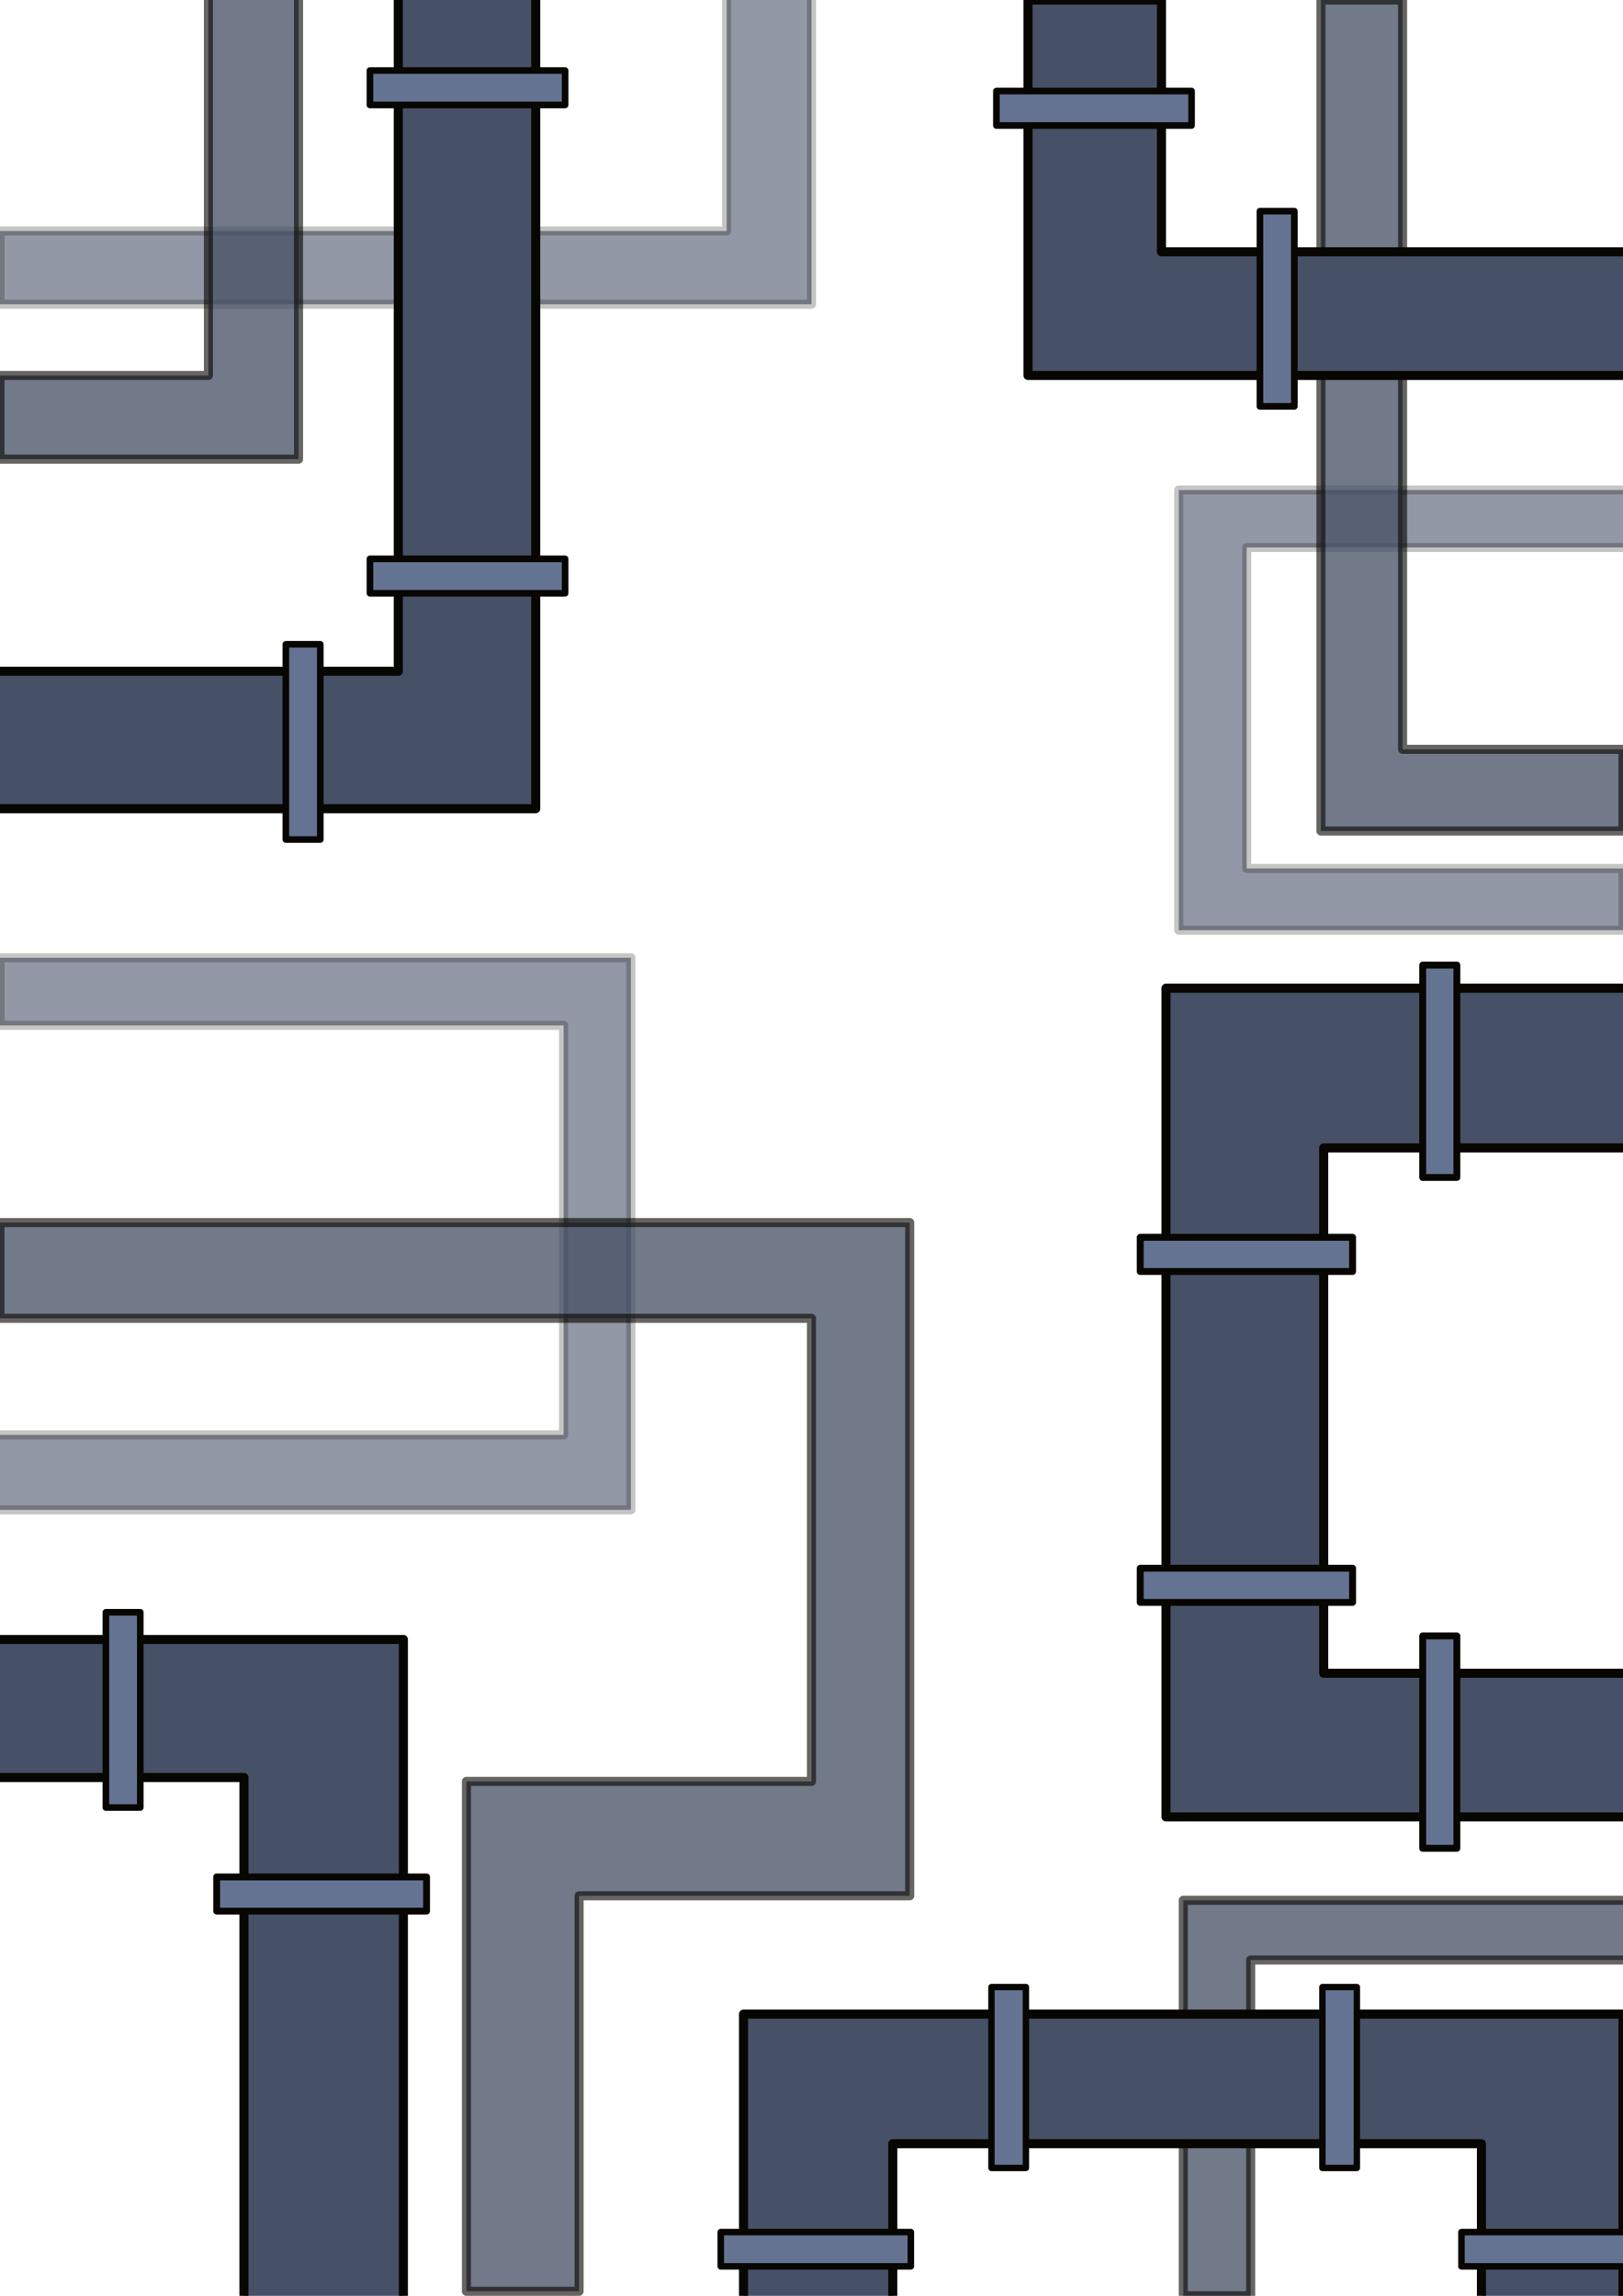 <?xml version="1.0" encoding="UTF-8" standalone="no"?>
<!-- Created with Inkscape (http://www.inkscape.org/) -->

<svg
   width="210mm"
   height="297mm"
   viewBox="0 0 210 297"
   version="1.1"
   id="svg1"
   xml:space="preserve"
   inkscape:version="1.4.2 (f4327f4, 2025-05-13)"
   sodipodi:docname="pipes.svg"
   xmlns:inkscape="http://www.inkscape.org/namespaces/inkscape"
   xmlns:sodipodi="http://sodipodi.sourceforge.net/DTD/sodipodi-0.dtd"
   xmlns="http://www.w3.org/2000/svg"
   xmlns:svg="http://www.w3.org/2000/svg"
   xmlns:rdf="http://www.w3.org/1999/02/22-rdf-syntax-ns#"
   xmlns:cc="http://creativecommons.org/ns#"
   xmlns:dc="http://purl.org/dc/elements/1.1/"><title
     id="title37">pipesss</title><sodipodi:namedview
     id="namedview1"
     pagecolor="#ffffff"
     bordercolor="#000000"
     borderopacity="0.25"
     inkscape:showpageshadow="2"
     inkscape:pageopacity="0.0"
     inkscape:pagecheckerboard="0"
     inkscape:deskcolor="#d1d1d1"
     inkscape:document-units="mm"
     showguides="false"
     inkscape:zoom="0.51339147"
     inkscape:cx="105.18289"
     inkscape:cy="567.79284"
     inkscape:window-width="1920"
     inkscape:window-height="1017"
     inkscape:window-x="-8"
     inkscape:window-y="-8"
     inkscape:window-maximized="1"
     inkscape:current-layer="layer1" /><defs
     id="defs1"><inkscape:path-effect
       effect="bend_path"
       id="path-effect14"
       is_visible="true"
       lpeversion="1"
       bendpath="M -0.198,69.595 116.272,70.05"
       prop_scale="1.03"
       scale_y_rel="false"
       vertical="false"
       hide_knot="false"
       bendpath-nodetypes="cc" /></defs><path
     id="rect36"
     style="fill:#465066;fill-opacity:0.586;fill-rule:evenodd;stroke:#080600;stroke-width:1.174;stroke-linecap:round;stroke-linejoin:round;stroke-dasharray:none;stroke-opacity:0.234"
     d="M 94.02 -0.587 L 94.02 29.882 L 0 29.882 L 0 39.357 L 105 39.357 L 105 29.882 L 105 -0.587 L 94.02 -0.587 z " /><path
     id="rect34"
     style="fill:#465066;fill-opacity:0.586;fill-rule:evenodd;stroke:#080600;stroke-width:1.174;stroke-linecap:round;stroke-linejoin:round;stroke-dasharray:none;stroke-opacity:0.234"
     d="M 152.516 63.39 L 152.516 70.826 L 152.516 120.337 L 161.309 120.337 L 210 120.337 L 210 112.349 L 161.309 112.349 L 161.309 70.826 L 211.736 70.826 L 211.736 63.39 L 152.516 63.39 z " /><path
     id="rect32"
     style="fill:#465066;fill-opacity:0.586;fill-rule:evenodd;stroke:#080600;stroke-width:1.174;stroke-linecap:round;stroke-linejoin:round;stroke-dasharray:none;stroke-opacity:0.234"
     d="M 0 123.902 L 0 132.648 L 72.924 132.648 L 72.924 185.622 L -0.587 185.622 L -0.587 195.323 L 72.924 195.323 L 81.63 195.323 L 81.63 132.648 L 81.63 123.902 L 0 123.902 z " /><path
     id="rect29"
     style="fill:#465066;fill-opacity:0.76;fill-rule:evenodd;stroke:#080600;stroke-width:1.174;stroke-linecap:round;stroke-linejoin:round;stroke-dasharray:none;stroke-opacity:0.617"
     d="M 153.103 245.828 L 153.103 297 L 161.824 297 L 161.824 253.559 L 211.736 253.559 L 211.736 245.828 L 161.824 245.828 L 153.103 245.828 z " /><path
     id="rect27"
     style="fill:#465066;fill-opacity:0.76;fill-rule:evenodd;stroke:#080600;stroke-width:1.174;stroke-linecap:round;stroke-linejoin:round;stroke-dasharray:none;stroke-opacity:0.617"
     d="M 170.912 0 L 170.912 107.503 L 181.48 107.503 L 210 107.503 L 210 96.935 L 181.48 96.935 L 181.48 0 L 170.912 0 z " /><g
     inkscape:label="Layer 1"
     inkscape:groupmode="layer"
     id="layer1"><path
       id="rect14"
       style="fill:#465066;fill-opacity:1;fill-rule:evenodd;stroke:#080600;stroke-width:1.174;stroke-linecap:round;stroke-linejoin:round;stroke-dasharray:none"
       d="M 51.536 -7.473 L 51.536 86.839 L -42.775 86.839 L -42.775 104.619 L 51.536 104.619 L 69.316 104.619 L 69.316 86.839 L 69.316 -7.473 L 51.536 -7.473 z " /><path
       id="rect15"
       style="fill:#465066;fill-opacity:1;fill-rule:evenodd;stroke:#080600;stroke-width:1.174;stroke-linecap:round;stroke-linejoin:round;stroke-dasharray:none"
       d="m -25.651,212.091 v 17.857 H 31.562 V 354.942 H 52.192 V 212.091 H 51.605 31.562 Z" /><path
       id="rect16"
       style="fill:#465066;fill-opacity:1;fill-rule:evenodd;stroke:#080600;stroke-width:1.174;stroke-linecap:round;stroke-linejoin:round;stroke-dasharray:none"
       d="M 150.869 127.836 L 150.869 148.5 L 150.869 235.049 L 171.276 235.049 L 222.294 235.049 L 222.294 216.464 L 171.276 216.464 L 171.276 148.5 L 227.032 148.5 L 227.032 127.836 L 150.869 127.836 z " /><path
       id="rect19"
       style="fill:#465066;fill-opacity:1;fill-rule:evenodd;stroke:#080600;stroke-width:1.174;stroke-linecap:round;stroke-linejoin:round;stroke-dasharray:none"
       d="M 96.206 260.558 L 96.206 305.746 L 115.52 305.746 L 115.52 277.322 L 191.683 277.322 L 191.683 306.333 L 210 306.333 L 210 260.558 L 191.683 260.558 L 115.52 260.558 L 96.206 260.558 z " /><path
       id="rect22"
       style="fill:#465066;fill-opacity:1;fill-rule:evenodd;stroke:#080600;stroke-width:1.174;stroke-linecap:round;stroke-linejoin:round;stroke-dasharray:none"
       d="M 133.012 0 L 133.012 48.573 L 150.282 48.573 L 211.736 48.573 L 211.736 32.575 L 150.282 32.575 L 150.282 0 L 133.012 0 z " /><path
       id="rect23"
       style="fill:#465066;fill-opacity:0.76;fill-rule:evenodd;stroke:#080600;stroke-width:1.174;stroke-linecap:round;stroke-linejoin:round;stroke-dasharray:none;stroke-opacity:0.617"
       d="M 0 158.157 L 0 170.547 L 105 170.547 L 105 230.454 L 60.351 230.454 L 60.351 245.253 L 60.351 296.413 L 74.928 296.413 L 74.928 245.253 L 105 245.253 L 117.707 245.253 L 117.707 158.157 L 105 158.157 L 0 158.157 z " /></g><path
     id="rect28"
     style="fill:#465066;fill-opacity:0.76;fill-rule:evenodd;stroke:#080600;stroke-width:1.174;stroke-linecap:round;stroke-linejoin:round;stroke-dasharray:none;stroke-opacity:0.617"
     d="M 26.967 -11.297 L 26.967 48.573 L 0 48.573 L 0 59.4 L 38.628 59.4 L 38.628 48.573 L 38.628 -11.297 L 26.967 -11.297 z " /><rect
     style="fill:#647392;fill-opacity:1;fill-rule:evenodd;stroke:#080600;stroke-width:0.857;stroke-linecap:round;stroke-linejoin:round;stroke-dasharray:none;stroke-opacity:1"
     id="rect37"
     width="25.255"
     height="4.454"
     x="47.866"
     y="72.296" /><rect
     style="fill:#647392;fill-opacity:1;fill-rule:evenodd;stroke:#080600;stroke-width:0.857;stroke-linecap:round;stroke-linejoin:round;stroke-dasharray:none;stroke-opacity:1"
     id="rect37-1"
     width="25.255"
     height="4.454"
     x="47.866"
     y="9.126" /><rect
     style="fill:#647392;fill-opacity:1;fill-rule:evenodd;stroke:#080600;stroke-width:0.857;stroke-linecap:round;stroke-linejoin:round;stroke-dasharray:none;stroke-opacity:1"
     id="rect37-7"
     width="25.255"
     height="4.454"
     x="83.35"
     y="-41.442"
     transform="rotate(90)" /><rect
     style="fill:#647392;fill-opacity:1;fill-rule:evenodd;stroke:#080600;stroke-width:0.857;stroke-linecap:round;stroke-linejoin:round;stroke-dasharray:none;stroke-opacity:1"
     id="rect37-7-2"
     width="25.255"
     height="4.454"
     x="83.35"
     y="20.682"
     transform="rotate(90)" /><rect
     style="fill:#647392;fill-opacity:1;fill-rule:evenodd;stroke:#080600;stroke-width:0.857;stroke-linecap:round;stroke-linejoin:round;stroke-dasharray:none;stroke-opacity:1"
     id="rect37-16"
     width="25.255"
     height="4.454"
     x="128.922"
     y="11.782" /><rect
     style="fill:#647392;fill-opacity:1;fill-rule:evenodd;stroke:#080600;stroke-width:0.857;stroke-linecap:round;stroke-linejoin:round;stroke-dasharray:none;stroke-opacity:1"
     id="rect37-7-6"
     width="25.255"
     height="4.454"
     x="27.317"
     y="-167.475"
     transform="rotate(90)" /><rect
     style="fill:#647392;fill-opacity:1;fill-rule:evenodd;stroke:#080600;stroke-width:0.891;stroke-linecap:round;stroke-linejoin:round;stroke-dasharray:none;stroke-opacity:1"
     id="rect37-2"
     width="27.476"
     height="4.421"
     x="147.534"
     y="160.065" /><rect
     style="fill:#647392;fill-opacity:1;fill-rule:evenodd;stroke:#080600;stroke-width:0.891;stroke-linecap:round;stroke-linejoin:round;stroke-dasharray:none;stroke-opacity:1"
     id="rect37-2-4"
     width="27.476"
     height="4.421"
     x="147.534"
     y="202.876" /><rect
     style="fill:#647392;fill-opacity:1;fill-rule:evenodd;stroke:#080600;stroke-width:0.891;stroke-linecap:round;stroke-linejoin:round;stroke-dasharray:none;stroke-opacity:1"
     id="rect37-2-1"
     width="27.476"
     height="4.421"
     x="124.849"
     y="-188.505"
     transform="rotate(90)" /><rect
     style="fill:#647392;fill-opacity:1;fill-rule:evenodd;stroke:#080600;stroke-width:0.891;stroke-linecap:round;stroke-linejoin:round;stroke-dasharray:none;stroke-opacity:1"
     id="rect37-2-1-4"
     width="27.476"
     height="4.421"
     x="211.63"
     y="-188.505"
     transform="rotate(90)" /><rect
     style="fill:#647392;fill-opacity:1;fill-rule:evenodd;stroke:#080600;stroke-width:0.886;stroke-linecap:round;stroke-linejoin:round;stroke-dasharray:none;stroke-opacity:1"
     id="rect37-9"
     width="27.158"
     height="4.425"
     x="28.034"
     y="242.811" /><rect
     style="fill:#647392;fill-opacity:1;fill-rule:evenodd;stroke:#080600;stroke-width:0.857;stroke-linecap:round;stroke-linejoin:round;stroke-dasharray:none;stroke-opacity:1"
     id="rect37-7-8"
     width="25.255"
     height="4.454"
     x="208.577"
     y="-18.153"
     transform="rotate(90)" /><rect
     style="fill:#647392;fill-opacity:1;fill-rule:evenodd;stroke:#080600;stroke-width:0.825;stroke-linecap:round;stroke-linejoin:round;stroke-dasharray:none;stroke-opacity:1"
     id="rect37-2-1-4-2"
     width="23.403"
     height="4.457"
     x="257.057"
     y="-132.743"
     transform="rotate(90)" /><rect
     style="fill:#647392;fill-opacity:1;fill-rule:evenodd;stroke:#080600;stroke-width:0.844;stroke-linecap:round;stroke-linejoin:round;stroke-dasharray:none;stroke-opacity:1"
     id="rect37-2-4-2"
     width="24.597"
     height="4.434"
     x="93.258"
     y="288.756" /><rect
     style="fill:#647392;fill-opacity:1;fill-rule:evenodd;stroke:#080600;stroke-width:0.825;stroke-linecap:round;stroke-linejoin:round;stroke-dasharray:none;stroke-opacity:1"
     id="rect37-2-1-4-2-5"
     width="23.403"
     height="4.457"
     x="257.057"
     y="-175.564"
     transform="rotate(90)" /><rect
     style="fill:#647392;fill-opacity:1;fill-rule:evenodd;stroke:#080600;stroke-width:0.844;stroke-linecap:round;stroke-linejoin:round;stroke-dasharray:none;stroke-opacity:1"
     id="rect37-2-4-2-0"
     width="24.597"
     height="4.434"
     x="189.098"
     y="288.756" /></svg>
